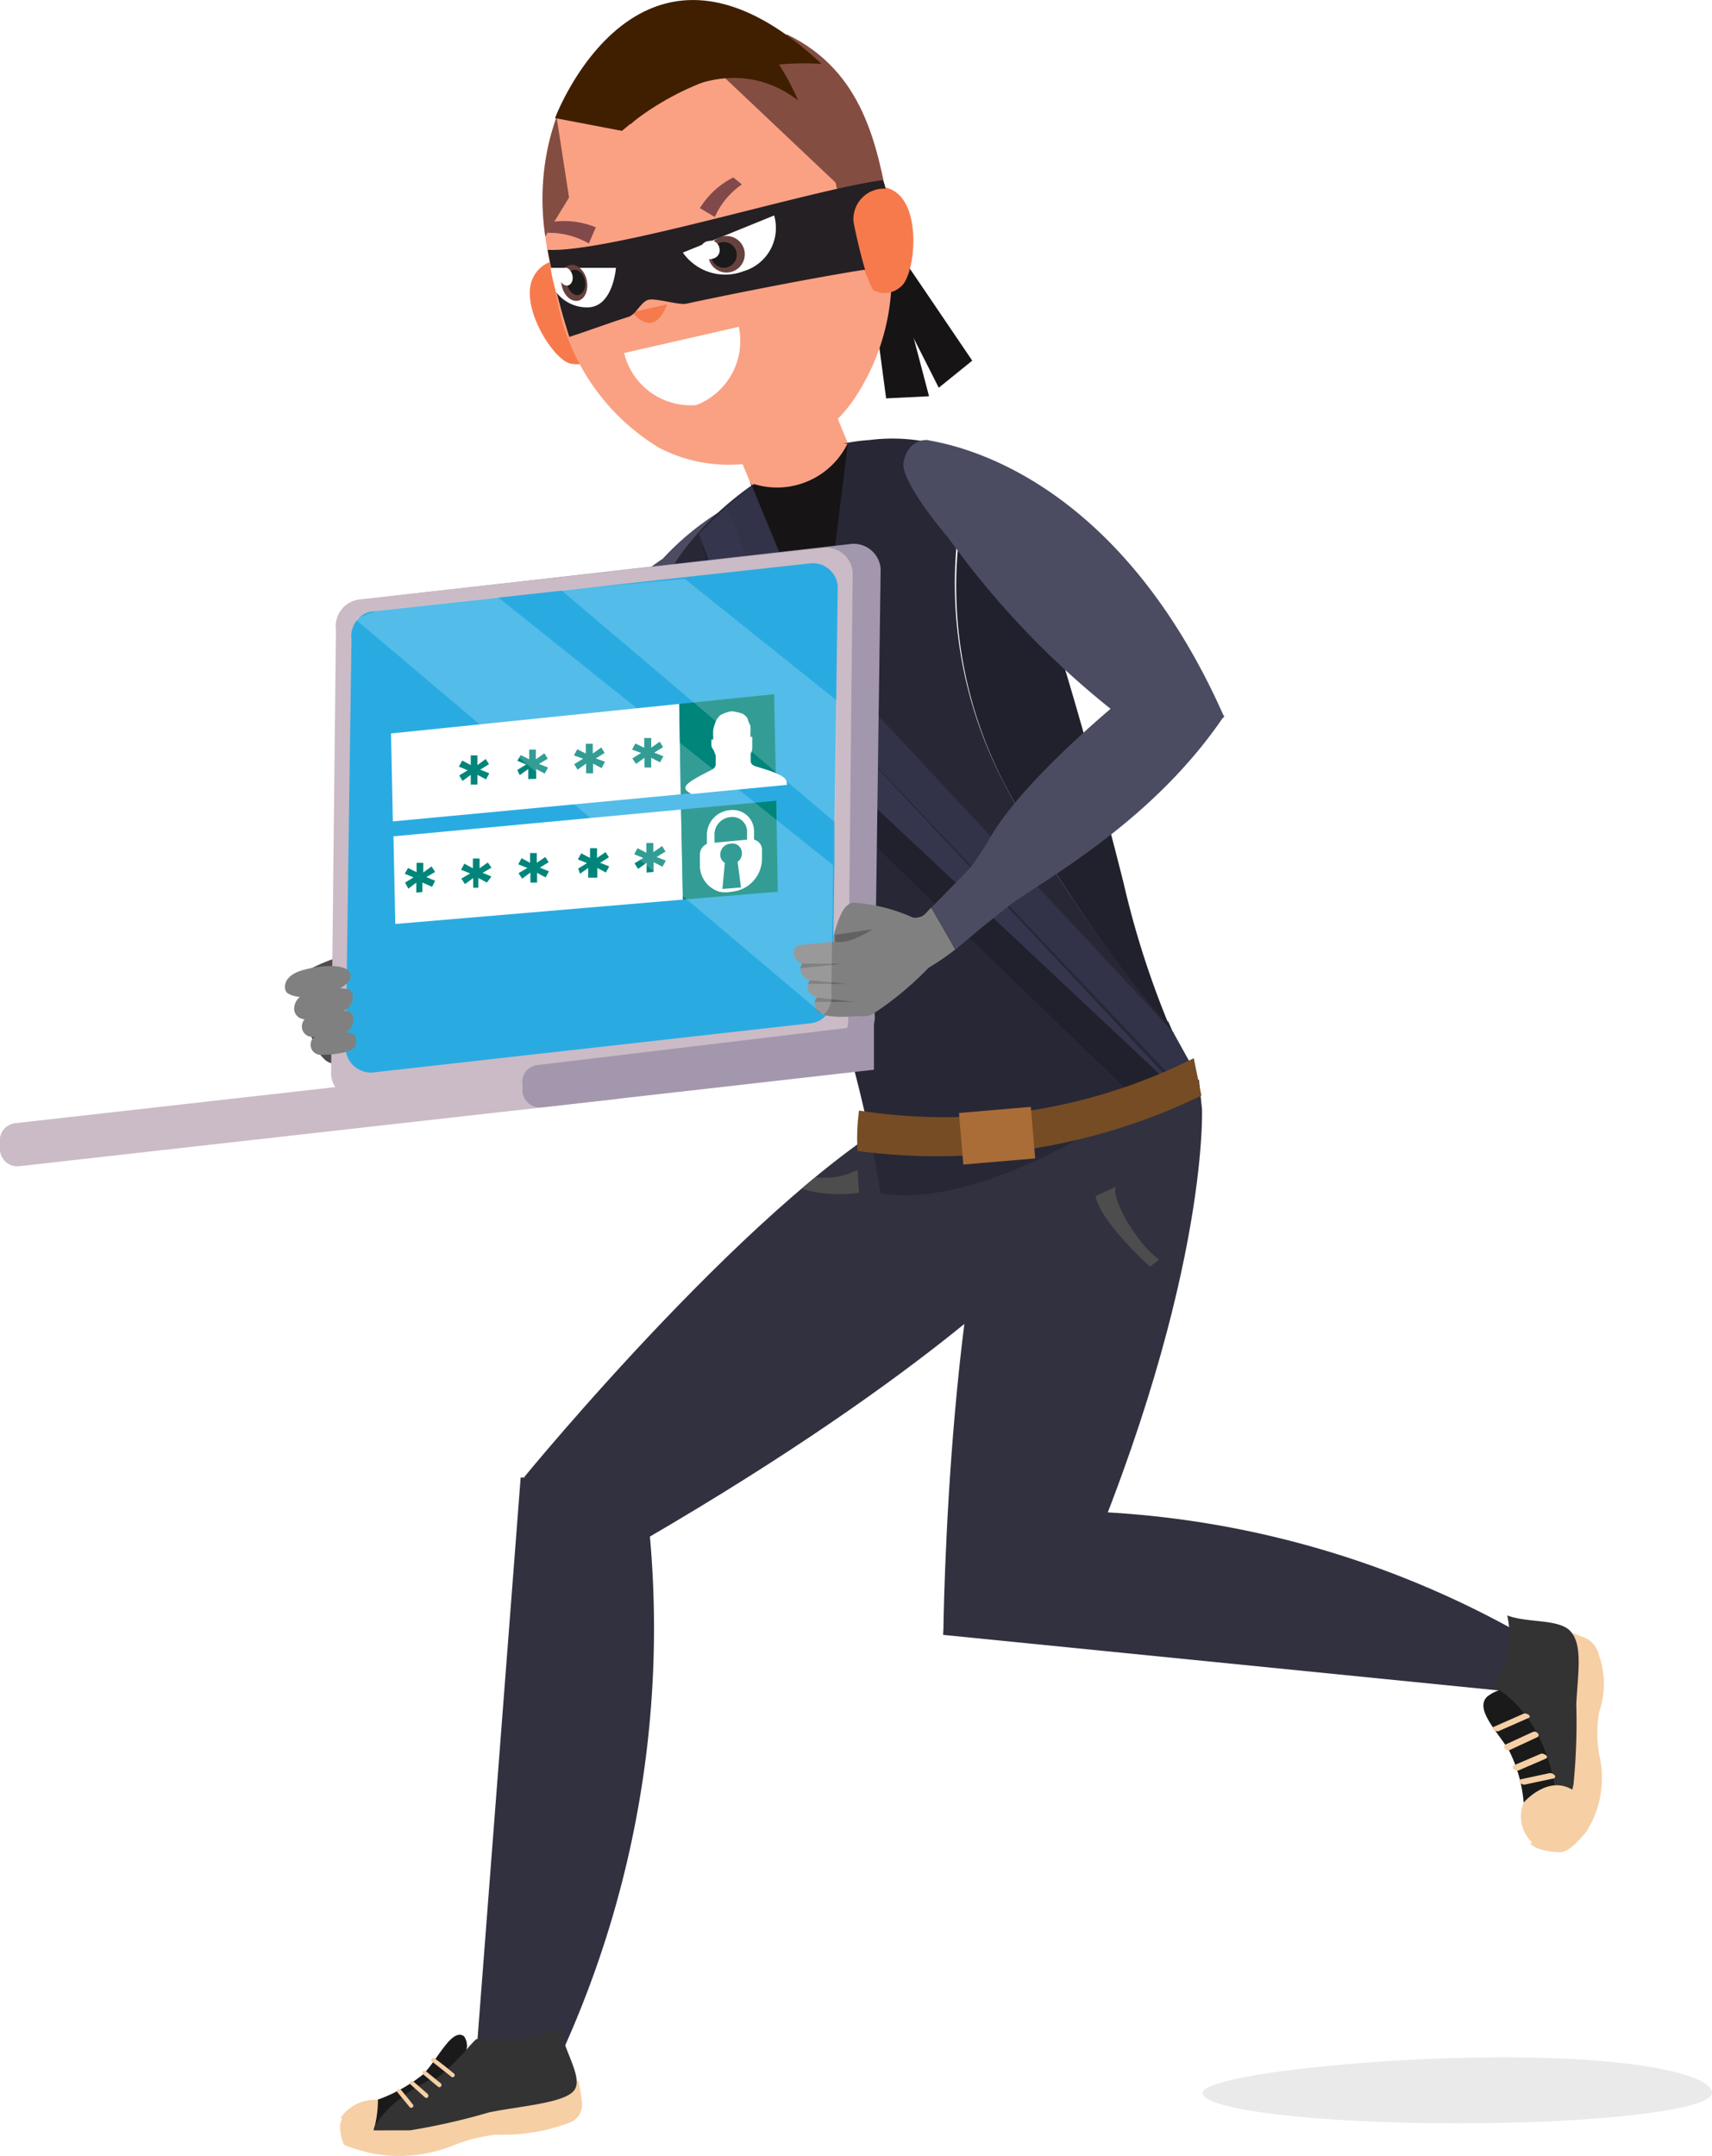 <svg viewBox="0 0 56.26 70.84" xmlns="http://www.w3.org/2000/svg">
  <defs>
    <style>.cls-1 {
      fill: #ccc;
      opacity: 0.4;
    }

    .cls-2 {
      fill: #4d4d4d;
    }

    .cls-3 {
      fill: #4b4c62;
    }

    .cls-4 {
      fill: #32313f;
    }

    .cls-5 {
      fill: #161415;
    }

    .cls-6 {
      fill: #f77a4d;
    }

    .cls-7 {
      fill: #faa183;
    }

    .cls-29, .cls-8 {
      fill: #fff;
    }

    .cls-9 {
      fill: #82494b;
    }

    .cls-10 {
      fill: #844d42;
    }

    .cls-11 {
      fill: #401f00;
    }

    .cls-12 {
      fill: #252024;
    }

    .cls-13 {
      fill: #67413d;
    }

    .cls-14 {
      fill: #1a1a1a;
    }

    .cls-15 {
      fill: #f6cfa5;
    }

    .cls-16 {
      fill: #333;
    }

    .cls-17 {
      fill: #282736;
    }

    .cls-18 {
      fill: #323348;
    }

    .cls-19 {
      fill: #21212d;
    }

    .cls-20 {
      fill: #35364e;
    }

    .cls-21 {
      fill: #754c24;
    }

    .cls-22 {
      fill: #aa6d38;
    }

    .cls-23 {
      fill: #a397ad;
    }

    .cls-24 {
      fill: #cabbc6;
    }

    .cls-25 {
      fill: #29abe2;
    }

    .cls-26 {
      fill: #00857a;
    }

    .cls-27 {
      fill: gray;
    }

    .cls-28 {
      fill: #626262;
    }

    .cls-29 {
      opacity: 0.2;
    }</style>
  </defs>
  <title>Asset 4</title>
  <g data-name="Layer 2" id="Layer_2">
    <g data-name="Layer 1" id="Layer_1-2">
      <path class="cls-1"
            d="M39.52,68.77c0,.55,3.74,1,8.37,1s8.37-.44,8.37-1S54,67.6,49.4,67.6,39.52,68.22,39.52,68.77Z"/>
      <path class="cls-2"
            d="M10.64,34.78s.12.23.84.25A3.63,3.63,0,0,0,13,34.67a6,6,0,0,0-.46-3c-.63-.92-2.73.38-2.73.38S10.05,34.28,10.64,34.78Z"/>
      <path class="cls-3"
            d="M21.76,18.37a16,16,0,0,0-6.15,8.28l1.29,1.42c6.52-4.95,7.92-10.49,8-10.84v0l-1.31-.38a9.05,9.05,0,0,0-1.83,1.53Z"/>
      <path class="cls-4" d="M39.5,36.44s.24,6-4.5,16.63l-4,.65s.12-13.45,2.73-18.56l5.67.32Z"/>
      <path class="cls-2" d="M36.66,39c-.13.44.72,1.88,1.43,2.39l-.3.23S36.18,40.18,36,39.3Z"/>
      <path class="cls-4" d="M34.08,41.37s-3.72,4-13.85,9.77l-3-2.61s7.89-9.64,13-12.21l3,1.21Z"/>
      <path class="cls-2" d="M26.34,39.06a4.35,4.35,0,0,0,1.89.13l-.05-.75a2.35,2.35,0,0,1-1.38.24Z"/>
      <polygon class="cls-5" points="29.78 8.65 31.95 11.85 30.85 12.74 29 9.09 29.78 8.65"/>
      <polygon class="cls-5" points="28.61 9.26 29.12 13.09 30.53 13.02 29.49 9.07 28.61 9.26"/>
      <path class="cls-6"
            d="M18.94,8.69a1,1,0,0,0-1.42.43c-.47.93.68,2.74,1.24,2.83s.94-.16,1-.31S18.94,8.69,18.94,8.69Z"/>
      <path class="cls-7"
            d="M18.92,2.68a4.9,4.9,0,0,1,6.54-1.49C27.65,2.43,28.59,4.92,29,7a7.24,7.24,0,0,1-1,6.21,5,5,0,0,1-6.33,1.51,7.19,7.19,0,0,1-3.42-5.26C17.71,7.39,17.49,4.74,18.92,2.68Z"/>
      <path class="cls-8" d="M24.28,10.74a2.26,2.26,0,0,1-1.4,2.57,2.25,2.25,0,0,1-2.37-1.71Z"/>
      <path class="cls-6" d="M21.92,10l-1.14.26S21.47,11.2,21.92,10Z"/>
      <path class="cls-9" d="M19.58,7.47,19.35,8A2.63,2.63,0,0,0,18,7.65l.09-.35A2.73,2.73,0,0,1,19.58,7.47Z"/>
      <path class="cls-9" d="M23,6.84l.49.29a2.58,2.58,0,0,1,.89-1.07l-.28-.23A2.73,2.73,0,0,0,23,6.84Z"/>
      <path class="cls-10" d="M23.8,2.54,27.46,6,28,8.48l1.27-.42c-.06-.39,0-1-.07-1.31-.38-1.91-.8-4.4-3.34-5.62Z"/>
      <path class="cls-10" d="M17.92,7.77l.78-1.28-.41-2.65A8.14,8.14,0,0,0,17.92,7.77Z"/>
      <path class="cls-11"
            d="M18.47,3.62l2.27.45s2.82-2.8,5.49-.77C24.59-.4,21.94-.61,19.85,1.4A7.3,7.3,0,0,0,18.47,3.62Z"/>
      <path class="cls-11" d="M27,2.1a9.18,9.18,0,0,0-6.56,2.2l-2.2-.42S21-3.5,27,2.1Z"/>
      <path class="cls-6"
            d="M28,7.34a.9.9,0,0,1,.36-1,.88.88,0,0,1,1.11,0c.83.64.58,2.77.12,3.09a.78.78,0,0,1-.9.1A7.72,7.72,0,0,1,28,7.34Z"/>
      <path class="cls-12"
            d="M29,5.92C26.62,6.24,20,8.31,18,8.21a21.34,21.34,0,0,0,.71,2.86c.65-.21,1.4-.49,1.95-.66.24-.08.41-.5.65-.56s1,.18,1.24.13c1.48-.32,4.26-.87,5.88-1.12-.13-.41-.33-1.27-.38-1.57A1,1,0,0,1,29.1,6.2C29.07,6,29,5.92,29,5.92Z"/>
      <path class="cls-8" d="M20.24,8.8H18.1s0,.18.17.79a1.27,1.27,0,0,0,1,.51C20.15,10.13,20.24,8.8,20.24,8.8Z"/>
      <path class="cls-13" d="M18.46,9.39c.07.32.31.54.54.49s.35-.36.28-.68-.32-.54-.55-.49S18.38,9.06,18.46,9.39Z"/>
      <path class="cls-14" d="M18.64,9.35c.05.22.22.38.38.34s.25-.25.2-.48-.23-.38-.39-.34S18.58,9.12,18.64,9.35Z"/>
      <path class="cls-8" d="M18.4,9.14c0,.16.16.27.27.24s.18-.18.14-.34-.16-.27-.27-.24S18.36,9,18.4,9.14Z"/>
      <path class="cls-8" d="M22.44,8.3l3-1.22a1.48,1.48,0,0,1-1,1.83A1.7,1.7,0,0,1,22.44,8.3Z"/>
      <path class="cls-13" d="M24.46,8.22a.6.6,0,0,1-1.17.27.6.6,0,1,1,1.17-.27Z"/>
      <path class="cls-14" d="M24.2,8.28a.43.43,0,0,1-.32.51.42.42,0,0,1-.5-.32.42.42,0,1,1,.82-.19Z"/>
      <path class="cls-8" d="M23.64,8.15a.28.28,0,0,1-.22.35.3.3,0,1,1-.13-.58A.28.28,0,0,1,23.64,8.15Z"/>
      <rect class="cls-7" height="4.78" transform="translate(55.98 18.74) rotate(157.62)" width="3.46" x="24.41"
            y="12.52"/>
      <path class="cls-7"
            d="M18,66.56s.52,1.26.73,1.84-.69,1.7-1.44,1.34c-1.47-.71-2.71.9-3.86.64-.54-.12-1.16.52-1.51,0s.43-1.08,1-.95,2.91-1.42,3.28-2.54Z"/>
      <path class="cls-4" d="M18.33,67.74a33.65,33.65,0,0,0,2.78-19.3l-4,.11-1.46,19Z"/>
      <path class="cls-14"
            d="M15.25,66.91a.55.55,0,0,1,0,.62,29,29,0,0,1-3,2.47l.14-1a5.21,5.21,0,0,0,1.49-.82C14.36,67.73,14.84,66.61,15.25,66.91Z"/>
      <path class="cls-15"
            d="M19,68.35a5.52,5.52,0,0,1,.13.78.63.63,0,0,1-.37.6,6.17,6.17,0,0,1-2.46.41,5.43,5.43,0,0,0-1.39.35,4.77,4.77,0,0,1-2.72.26c-.94-.24-.9-.3-.9-.3s-.26-.65,0-.87c0,0,.27.4,1.27.43A32.81,32.81,0,0,0,19,68.35Z"/>
      <path class="cls-15" d="M12.42,69a3.75,3.75,0,0,1-.14,1s-.86-.08-1.08-.42A1.37,1.37,0,0,1,12.42,69Z"/>
      <path class="cls-16"
            d="M12.28,70h0s.22,0,.48,0h0c.2,0,.45,0,.71,0a21.3,21.3,0,0,0,2.6-.59c1-.21,2.51-.3,2.81-.74a.47.47,0,0,0,.07-.27c0-.47-.46-1.17-.51-1.74a5.54,5.54,0,0,1-2.79.34s-.2.2-.28.3-.43.47-.68.7l-.1.09a2.39,2.39,0,0,1-.32.25l-.09,0-.07,0-.36.2h0l-.12.07-.32.22-.11.09a3.25,3.25,0,0,0-.86.9.47.47,0,0,0-.06.15Z"/>
      <path class="cls-15" d="M14.28,67.63c.21.16.42.32.62.49a.07.07,0,1,1-.08.11l-.62-.49c-.07,0,0-.17.08-.11Z"/>
      <path class="cls-15" d="M14,68.06l.48.39c.07.06,0,.17-.08.12l-.48-.4a.07.07,0,1,1,.08-.11Z"/>
      <path class="cls-15" d="M13.58,68.39l.47.41c.07.06,0,.18-.08.12l-.47-.42c-.06-.06,0-.17.08-.11Z"/>
      <path class="cls-15" d="M13.18,68.67c.12.15.25.3.37.46a.07.07,0,1,1-.1.09l-.38-.46c-.05-.07,0-.16.11-.09Z"/>
      <path class="cls-4" d="M50.05,53.72a31.29,31.29,0,0,0-18.86-3.89L31,53.72l18.9,1.89Z"/>
      <path class="cls-14"
            d="M48.87,55.75s.55-.45.9-.12a4.91,4.91,0,0,1,1.51,4.12l-1.21-.52a4.61,4.61,0,0,0-.48-1.71C49.22,56.91,48.45,56.16,48.87,55.75Z"/>
      <path class="cls-15"
            d="M51.25,53.53a6.85,6.85,0,0,1,.8.27.83.83,0,0,1,.5.6,2.82,2.82,0,0,1,0,1.86,4.19,4.19,0,0,0,0,1.38,3.29,3.29,0,0,1-.41,2.53c-.59.75-.86.69-.86.69s-.75,0-1-.29c0,0,.61-.1,1-1S51.39,53.75,51.25,53.53Z"/>
      <path class="cls-15" d="M50.07,59.23a7.65,7.65,0,0,1,1.21.52s-.38.74-.9.82A1.19,1.19,0,0,1,50.07,59.23Z"/>
      <path class="cls-16"
            d="M51.55,59.37a.32.32,0,0,1,0-.09h0c.05-.18.11-.41.16-.66A21,21,0,0,0,51.8,56c.05-1,.21-1.88-.15-2.35a.62.62,0,0,0-.25-.2c-.46-.23-1.29-.15-1.87-.37a2.89,2.89,0,0,1-.47,2.33s1.7.77,2.07,3.55Z"/>
      <path class="cls-15" d="M49.09,56.74l1-.44c.12,0,.25.1.14.15l-1,.44c-.12,0-.25-.1-.14-.15Z"/>
      <path class="cls-15" d="M49.48,57.32l.89-.41c.12-.06.27.11.15.17l-.9.42c-.13.06-.27-.11-.14-.18Z"/>
      <path class="cls-15" d="M49.76,58l.89-.38c.12,0,.27.11.14.17l-.88.38c-.13.05-.28-.11-.15-.17Z"/>
      <path class="cls-15" d="M50,58.46l.93-.2c.15,0,.25.15.11.18l-.94.2c-.15,0-.25-.15-.1-.18Z"/>
      <path class="cls-15" d="M50.07,59.23s.85-1,1.71-.35c.54.4-.5,1.53-.5,1.53Z"/>
      <path class="cls-17"
            d="M28.94,39.21C33,39.88,39.15,35,39.15,35a8.3,8.3,0,0,1-.77-1.47v.12A42.2,42.2,0,0,1,33,25.74a14.09,14.09,0,0,1-1-10.7,6,6,0,0,0-3.44-.58c-3.31.21-6.46,3.42-6.85,5.07-1.09,4.65,2.17,8.23,4.14,10.41S28.94,39.21,28.94,39.21Z"/>
      <path class="cls-5" d="M24.7,16a8.41,8.41,0,0,1,1.48-.86,6.12,6.12,0,0,1,1.68-.55L27,21.5l-2.34-5.67Z"/>
      <polygon class="cls-18"
               points="26.98 21.5 24.7 15.97 23.89 16.63 26.13 22.36 38.54 35.43 39.13 34.96 38.55 33.91 26.98 21.5"/>
      <path class="cls-19"
            d="M33,25.74a44.12,44.12,0,0,0,5.49,8.09l-.14-.31A29.53,29.53,0,0,1,36.92,29c-1.15-4.56-2.79-10.4-4.12-13.11a2.16,2.16,0,0,0-.74-.82A14.09,14.09,0,0,0,33,25.74Z"/>
      <path class="cls-19"
            d="M23,17.54s1.25,5.27,1.84,6.21S37.45,36.21,37.45,36.21l1-.67S25.19,22.43,25.11,22.27,23,17.54,23,17.54Z"/>
      <polygon class="cls-20"
               points="23.89 16.63 22.97 17.54 24.95 22.94 38.39 35.56 38.45 35.5 26.13 22.36 23.89 16.63"/>
      <path class="cls-21"
            d="M28.23,36.49a18.23,18.23,0,0,0,11-1.72L39.48,36a19.94,19.94,0,0,1-11.3,1.82A6.9,6.9,0,0,1,28.23,36.49Z"/>
      <rect class="cls-22" height="1.7" transform="translate(68.59 71.71) rotate(175.13)" width="2.37" x="31.59"
            y="36.46"/>
      <path class="cls-7" d="M27.85,14.58,26,14.45l-1.27,1.44A2.58,2.58,0,0,0,27.85,14.58Z"/>
      <path class="cls-23"
            d="M28,34.31,12.74,36a.89.89,0,0,1-.94-.83L12,20.6a.89.89,0,0,1,.74-1L28,17.87a.89.89,0,0,1,.94.82L28.74,33.3A.9.9,0,0,1,28,34.31Z"/>
      <path class="cls-24"
            d="M27.13,34.41,11.88,36.12a.88.88,0,0,1-1-.82l.16-14.6a.89.89,0,0,1,.74-1L27.08,18a.87.87,0,0,1,.94.82l-.15,14.6A.9.9,0,0,1,27.13,34.41Z"/>
      <path class="cls-25"
            d="M11.36,34.48a.83.83,0,0,0,.89.76l14.41-1.62a.79.79,0,0,0,.44-.21.83.83,0,0,0,.26-.73l.06-4.19,0-1.47.06-4,.05-3.76a.82.82,0,0,0-.89-.75L12.25,20.09a.76.76,0,0,0-.45.21l-.08.09a.84.84,0,0,0-.17.63Z"/>
      <path class="cls-24"
            d="M.63,38.32l19.65-2.21-.93-1.33L.47,36.91a.57.57,0,0,0-.47.64l0,.24A.57.57,0,0,0,.63,38.32Z"/>
      <path class="cls-23"
            d="M17.79,36.39l10.93-1.24V33.67L17.63,35a.56.56,0,0,0-.46.64l0,.24A.58.58,0,0,0,17.79,36.39Z"/>
      <polygon class="cls-8" points="22.44 29.56 12.99 30.36 12.93 27.48 22.38 26.6 22.44 29.56"/>
      <polygon class="cls-26" points="25.56 29.3 22.44 29.56 22.38 26.6 25.51 26.31 25.56 29.3"/>
      <path class="cls-8"
            d="M23,28.08v.37a.9.9,0,0,0,.64.85h0a1,1,0,0,0,.4,0,1.09,1.09,0,0,0,1-1.07V27.9a.34.34,0,0,0-.26-.31v-.3a.7.7,0,0,0-.79-.67.82.82,0,0,0-.76.81v.3A.38.38,0,0,0,23,28.08Zm.82.27a.3.3,0,0,1-.15-.26.36.36,0,0,1,.35-.37.31.31,0,0,1,.36.31.34.34,0,0,1-.14.29l.11.84-.61.05Zm-.34-.94a.57.57,0,0,1,.52-.56.48.48,0,0,1,.55.46v.28l-1.07.1Z"/>
      <path class="cls-26"
            d="M21.25,28.67l0-.32-.28.2-.12-.18.29-.18-.3-.12.11-.2.29.15,0-.32.23,0V28l.29-.2.11.18-.29.18.3.12-.11.2-.29-.15,0,.32Z"/>
      <path class="cls-26"
            d="M19.33,28.84v-.32l-.27.19L19,28.54l.29-.18-.3-.12.11-.2.29.15,0-.32.23,0v.32l.28-.19.11.17-.29.18.3.12-.11.2-.28-.15,0,.32Z"/>
      <path class="cls-26"
            d="M17.43,29v-.33l-.27.2-.12-.18.29-.17-.3-.12.11-.2.28.15,0-.32.22,0v.32l.28-.19.11.17-.29.18.3.12-.11.2-.28-.15,0,.32Z"/>
      <path class="cls-26"
            d="M15.55,29.17v-.32l-.27.2-.12-.18.29-.17-.3-.12.11-.2.28.15,0-.32.22,0v.32l.27-.19.12.17-.29.17.29.12L16,29l-.28-.15,0,.32Z"/>
      <path class="cls-26"
            d="M13.68,29.33V29l-.26.2L13.31,29l.28-.17-.29-.12.11-.19.28.14,0-.31.22,0v.32l.27-.2.12.18-.29.17.29.12-.1.2L13.88,29l0,.31Z"/>
      <polygon class="cls-8" points="22.37 26.1 12.91 26.99 12.85 24.1 22.32 23.13 22.37 26.1"/>
      <polygon class="cls-26" points="25.5 25.8 22.37 26.1 22.32 23.13 25.44 22.81 25.5 25.8"/>
      <path class="cls-8"
            d="M23.34,25.32c.12-.06.18-.11.18-.22v-.22l0-.06a1.27,1.27,0,0,1-.06-.16s0,0,0,0a.43.43,0,0,1-.08-.14,1.43,1.43,0,0,1,0-.2c0-.06.06,0,.06,0h0a.25.25,0,0,1,0-.1,1.29,1.29,0,0,1,0-.25,1.89,1.89,0,0,1,.06-.21.65.65,0,0,1,.17-.26,1.12,1.12,0,0,1,.37-.13h0a1.68,1.68,0,0,1,.36.08.51.51,0,0,1,.17.16c0,.06.08.21.09.24a1.24,1.24,0,0,1,0,.25,1.1,1.1,0,0,1,0,.11h0s.06,0,.06,0,0,.17,0,.18l0,.11s0,.08,0,.08h0s0,.1-.05.18l0,.06V25c0,.11.07.15.19.19.95.28,1,.39,1,.6l-3.13.3C22.37,25.9,22.42,25.78,23.34,25.32Z"/>
      <path class="cls-26"
            d="M21.18,25.22l0-.32-.28.2-.12-.18.29-.18-.3-.11.11-.2.29.14,0-.32.23,0v.32l.28-.2.11.18-.29.18.3.12-.11.2-.29-.15,0,.32Z"/>
      <path class="cls-26"
            d="M19.26,25.41v-.32l-.28.2-.11-.18.29-.18-.3-.11.11-.2.28.14,0-.32.23,0v.32l.28-.2.11.18-.29.18.3.11-.11.21-.28-.15,0,.32Z"/>
      <path class="cls-26"
            d="M17.36,25.6v-.33l-.28.2L17,25.3l.29-.18L17,25l.11-.19.28.14,0-.32.22,0v.32l.28-.2.11.18-.29.17.3.12-.11.2-.28-.15,0,.32Z"/>
      <path class="cls-26"
            d="M15.47,25.78v-.32l-.27.2-.11-.18.28-.17-.29-.12.11-.2.28.15,0-.32.22,0v.32l.27-.2.11.17-.29.18.3.12-.11.2-.28-.15,0,.32Z"/>
      <path class="cls-27"
            d="M10.52,34.66a.33.33,0,0,1-.3-.42.21.21,0,0,1,.16-.17c.27-.09,1.22-.29,1.3,0s0,.46-.53.54A3,3,0,0,1,10.52,34.66Z"/>
      <path class="cls-27" d="M9.44,32.63c-.11-.09-.21-.56.53-.76s1.61-.2,1.55.24S10,33,9.44,32.63Z"/>
      <path class="cls-27"
            d="M10,33.49a.35.35,0,0,1-.33-.4.52.52,0,0,1,.4-.44c.61-.19,1.48-.28,1.51,0a.49.49,0,0,1-.25.55A3.58,3.58,0,0,1,10,33.49Z"/>
      <path class="cls-27"
            d="M10.27,34.07a.34.34,0,0,1-.34-.42.42.42,0,0,1,.37-.32c.56-.1,1.28-.26,1.31.09s-.2.57-.64.63A3.33,3.33,0,0,1,10.27,34.07Z"/>
      <path class="cls-3"
            d="M31.17,17.68a28.28,28.28,0,0,0,7.22,7l1.84-1.12c-3.71-8.4-9.4-9-9.74-9.1h0s-.62-.08-.79.7C29.53,15.78,31.17,17.68,31.17,17.68Z"/>
      <path class="cls-27"
            d="M28.07,29.66a5.66,5.66,0,0,1,2.1.57c.09.18.44,1.47.44,1.47a10.56,10.56,0,0,1-1.93,1.62.77.77,0,0,1-.49.06s-1.1.14-1.33-.17a.37.37,0,0,1-.09-.29.28.28,0,0,1,.09-.14.43.43,0,0,1-.23-.14.31.31,0,0,1-.08-.31.63.63,0,0,1,.07-.12.48.48,0,0,1-.23-.14.42.42,0,0,1-.09-.25.34.34,0,0,1,.07-.16.29.29,0,0,1-.19-.12.3.3,0,0,1,.05-.48l1.17-.12c0-.05,0-.13,0-.22C27.52,30.31,27.7,29.65,28.07,29.66Z"/>
      <path class="cls-28" d="M26.86,32.78a.28.28,0,0,0-.09.14l1.3,0Z"/>
      <path class="cls-28" d="M26.62,32.21a.63.63,0,0,0-.07.12l1.3,0Z"/>
      <path class="cls-28" d="M26.37,31.66a.34.34,0,0,0-.07.16l1.35-.15Z"/>
      <path class="cls-28" d="M27.44,30.72c0,.09,0,.17,0,.22.49.11,1.24-.41,1.24-.41Z"/>
      <path class="cls-27"
            d="M29.09,31.13c-.11-.38-.2-.76-.31-1.14A.93.93,0,0,1,29,30c.59,0,1.13.35,1.43,0l.17-.18c.25.43.61,1.05.79,1.38a7.65,7.65,0,0,1-2.66,1.36C28.54,32.09,29.24,31.64,29.09,31.13Z"/>
      <path class="cls-3" d="M30.61,29.82c.25.43.61,1.05.79,1.38,1.17-1,2.34-1.9,2.44-1.95L32.5,27.89Z"/>
      <path class="cls-3"
            d="M37.71,22.29S34,25.17,32.63,27.37h0a3.49,3.49,0,0,0-.18.31A12.88,12.88,0,0,1,31.51,29l.85,1.26c.23-.13.48-.3.77-.49,1.54-1.07,4.84-2.9,7.1-6.25Z"/>
      <path class="cls-29" d="M11.68,20.35l0,0,15.38,13a.83.83,0,0,0,.26-.73l.06-4.19L16.36,19.62l-4,.45-.6.23Z"/>
      <path class="cls-29" d="M18.44,19.39l9,7.63.06-4-5-4Z"/>
    </g>
  </g>
</svg>
